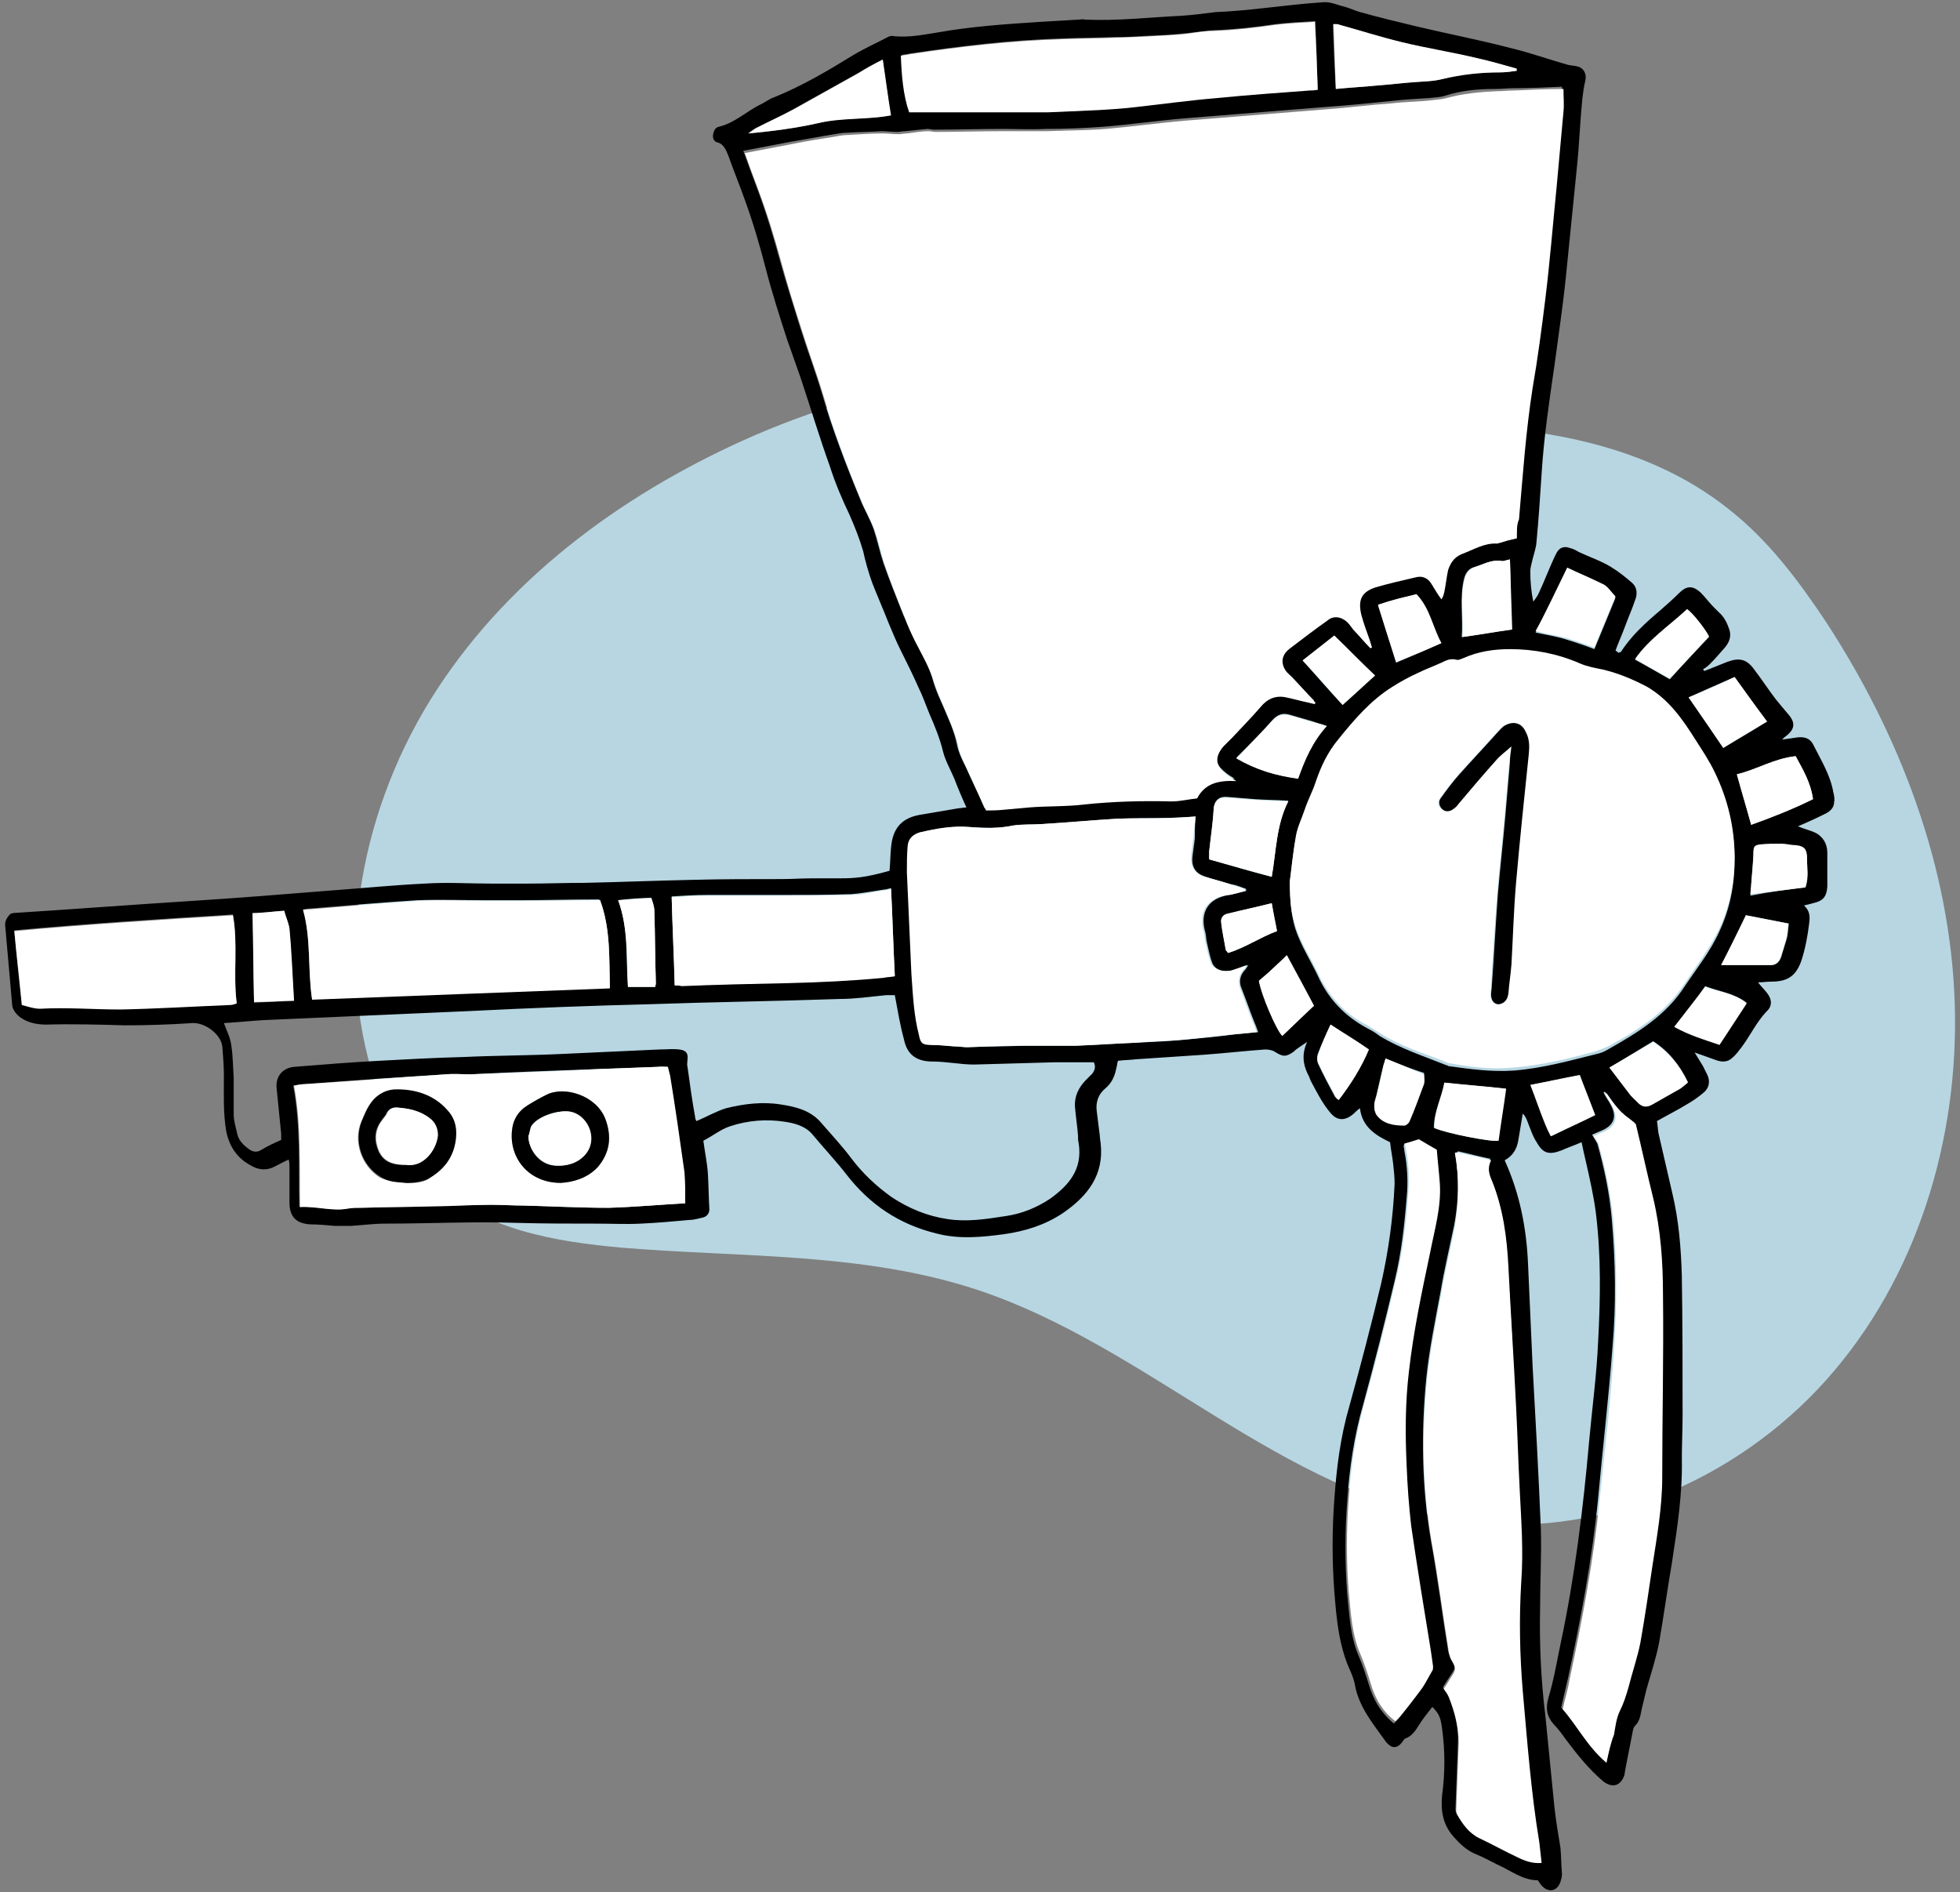 <?xml version="1.0" encoding="UTF-8"?>
<svg width="260px" height="251px" viewBox="0 0 260 251" version="1.1" xmlns="http://www.w3.org/2000/svg" xmlns:xlink="http://www.w3.org/1999/xlink">
    <rect x="0" y="0" width="260" height="251" fill="#808080" stroke="none"/>
    <!-- Generator: Sketch 46.2 (44496) - http://www.bohemiancoding.com/sketch -->
    <title>Bazar - Top Sellers</title>
    <desc>Created with Sketch.</desc>
    <defs></defs>
    <g id="Page-1" stroke="none" stroke-width="1" fill="none" fill-rule="evenodd">
        <g id="Bazar---Top-Sellers" fill-rule="nonzero">
            <path d="M129,50.5 C119.1,50.9 109.3,53.8 100.2,57.7 C83.4,65 68,76.1 58,91.4 C48,106.7 44.1,126.4 49.8,143.7 C51.4,148.6 53.9,153.3 57.6,156.9 C64.1,163.1 73.6,164.7 82.6,165.5 C98.4,166.8 114.6,166.1 129.7,171.1 C152.3,178.6 170.1,198.2 193.6,201.7 C211.5,204.4 230.1,196.6 242.2,183.1 C254.3,169.6 259.9,151.1 259.3,133 C258.7,114.9 252,97.4 242.1,82.3 C238.5,76.9 234.5,71.6 229.4,67.6 C217.7,58.2 201.7,56.1 186.7,56.4" id="Shape" fill="#B7D6E2"></path>
            <g id="Group">
                <path d="M118,115.5 C118.1,114.4 118.1,113.4 118.2,112.4 C118.4,110.2 119.3,108.6 121.9,108.1 C123.7,107.8 125.4,107.5 127.2,107.2 C127.5,107.2 127.8,107.1 128.2,107.1 C127.6,105.8 127.1,104.6 126.6,103.3 C126.1,102.1 125.4,100.9 125.1,99.7 C124.7,98 124,96.3 123.3,94.7 C122.8,93.5 122.4,92.3 121.8,91.1 C121.1,89.5 120.3,87.9 119.5,86.3 C118.9,85.1 118.4,83.9 117.9,82.7 C117.2,80.9 116.4,79.1 115.7,77.3 C115.2,75.9 114.8,74.5 114.5,73.1 C114,71.4 113.4,69.9 112.7,68.3 C111.7,66.2 110.8,64.1 110.1,61.9 C108.7,58 107.5,54 106.2,50.1 C105.6,48.4 105,46.7 104.4,45 C103.4,41.9 102.4,38.8 101.6,35.7 C100.8,32.6 99.9,29.5 98.8,26.5 C98.1,24.5 97.3,22.6 96.6,20.6 C96.3,19.9 96,19.1 95.2,18.9 C94.7,18.8 94.5,18.3 94.6,17.8 C94.7,17.3 94.9,16.9 95.4,16.8 C97.5,16.3 99.1,14.7 101,13.8 C101.6,13.5 102.1,13.1 102.7,12.9 C106.4,11.4 109.8,9.4 113.2,7.3 C114.7,6.4 116.3,5.7 117.8,4.9 C118,4.8 118.3,4.7 118.6,4.8 C120.6,5 122.5,4.6 124.4,4.3 C128.9,3.5 133.4,3.2 138,2.9 C139.7,2.8 141.4,2.7 143.1,2.6 C143.4,2.6 143.6,2.5 143.9,2.6 C148.2,2.8 152.4,2.3 156.6,2.1 C158.2,2 159.7,1.8 161.3,1.6 C161.3,1.6 161.4,1.6 161.4,1.6 C166.1,1.4 170.8,0.6 175.5,0.3 C176.5,0.2 177.5,0.7 178.4,0.9 C179.1,1.1 179.7,1.4 180.4,1.6 C182.9,2.3 185.4,2.9 187.9,3.5 C192.1,4.5 196.3,5.3 200.5,6.4 C203,7 205.5,7.9 208,8.6 C208.4,8.7 208.8,8.7 209.2,8.8 C210.1,9 210.5,9.8 210.3,10.7 C210.1,11.5 210,12.3 209.9,13.1 C209.6,16.1 209.5,19.1 209.2,22 C208.7,27 208.2,32 207.7,36.9 C207.3,40.8 206.7,44.7 206.2,48.5 C205.5,53.3 204.8,58 204.5,62.8 C204.3,65.9 204.1,69 203.8,72.1 C203.7,72.9 203.4,73.7 203.2,74.6 C203.1,75 203,75.4 203,75.8 C203,77.1 203.1,78.4 203.4,79.8 C203.7,79.4 204,79 204.2,78.5 C204.9,77 205.5,75.4 206.2,73.9 C206.3,73.7 206.4,73.5 206.5,73.3 C206.9,72.6 207.5,72.4 208.3,72.7 C208.7,72.8 209.1,73 209.4,73.2 C210.9,73.9 212.4,74.4 213.7,75.2 C214.7,75.8 215.7,76.6 216.6,77.4 C217.2,78 217.2,78.9 216.9,79.6 C216.5,80.8 216,81.9 215.6,83 C215.2,84.1 214.7,85.2 214.3,86.3 C214.5,86.4 214.6,86.5 214.7,86.6 C214.8,86.5 214.9,86.5 215,86.5 C216.4,84.3 218.3,82.6 220.3,80.9 C221.1,80.2 221.9,79.5 222.7,78.7 C223.7,77.7 224.5,77.6 225.6,78.6 C226.2,79.2 226.7,79.9 227.3,80.5 C227.5,80.7 227.8,81 228,81.2 C228.7,81.8 229.1,82.6 229.4,83.5 C229.7,84.4 229.4,85.2 228.8,85.9 C228.1,86.7 227.5,87.4 226.8,88.1 C226.5,88.4 226.2,88.6 225.9,88.8 C226,88.9 226,88.9 226.1,89 C227.1,88.6 228.1,88.2 229.1,87.8 C230.7,87.2 231.7,87.4 232.7,88.8 C233.7,90.1 234.6,91.5 235.6,92.8 C236.1,93.4 236.6,94 237.1,94.6 C238.3,95.9 238.1,96.8 236.7,97.8 C236.6,97.9 236.5,98 236.4,98.1 C237.1,98 237.8,97.9 238.5,97.8 C239.5,97.7 240.2,98 240.6,98.9 C241.6,100.9 242.8,102.8 243.2,105.1 C243.3,105.5 243.4,106 243.3,106.4 C243.3,107.1 242.8,107.6 242.2,107.9 C241,108.5 239.7,109.1 238.5,109.6 C239.2,109.9 240,110.1 240.7,110.4 C241.8,110.9 242.4,111.9 242.4,113.1 C242.4,114.6 242.4,116.1 242.4,117.6 C242.3,119 241.8,119.5 240.5,119.8 C240.1,119.9 239.8,120 239.3,120.1 C240.1,120.8 240.1,121.6 240,122.4 C239.8,124.1 239.5,125.7 239,127.3 C238.3,129.4 237.2,130.2 235,130.2 C234.4,130.2 233.8,130.3 233.2,130.3 C233.6,130.8 234,131.2 234.4,131.7 C235.1,132.6 235.1,133.5 234.3,134.2 C233,135.6 232.2,137.3 231.1,138.8 C230.7,139.3 230.3,139.9 229.8,140.3 C229.2,140.9 228.4,140.9 227.6,140.6 C226.8,140.3 225.9,140 224.8,139.6 C225.3,140.4 225.6,140.9 225.9,141.4 C226.1,141.8 226.3,142.2 226.5,142.6 C226.9,143.5 226.7,144.4 225.9,145 C225.3,145.5 224.6,146 223.9,146.4 C222.6,147.2 221.2,147.9 219.8,148.7 C219.9,149.2 219.9,149.7 220,150.3 C220.6,152.9 221.2,155.5 221.8,158.1 C222.7,161.8 223,165.6 223.1,169.3 C223.2,175.5 223.2,181.6 223.2,187.8 C223.2,189.7 223.1,191.6 223.1,193.5 C223.2,198.1 222.5,202.6 221.8,207.2 C221.2,210.7 220.7,214.3 220.1,217.8 C219.7,219.9 219,222 218.4,224.1 C218.2,224.9 218,225.8 217.8,226.6 C217.6,227.4 217.6,228.2 216.9,228.9 C216.6,229.2 216.6,229.7 216.5,230.1 C216.2,231.6 215.9,233.2 215.6,234.7 C215.6,234.9 215.5,235.1 215.5,235.4 C215,236.9 213.9,237.2 212.7,236.3 C210.8,234.7 209.2,232.7 207.7,230.7 C207.2,230 206.7,229.3 206.1,228.7 C205.2,227.7 205,226.6 205.4,225.2 C206.1,222.9 206.5,220.5 207,218.1 C208.9,209.2 210,200.2 210.8,191.2 C211.2,186.8 211.8,182.4 212,177.9 C212.3,172.2 212.4,166.6 211.7,160.9 C211.4,158.6 210.9,156.4 210.4,154.2 C210.2,153.3 210,152.5 209.8,151.5 C208.9,151.9 208,152.2 207.1,152.6 C205.5,153.2 204.7,153 203.9,151.6 C203.3,150.7 203,149.7 202.6,148.7 C202.5,148.4 202.3,148 202,147.7 C201.9,148.3 201.8,148.9 201.7,149.5 C201.6,150.1 201.5,150.7 201.4,151.3 C201.2,152.4 200.7,153.3 199.6,153.9 C201.6,158.3 202.5,162.9 202.7,167.7 C202.9,172.2 203.1,176.6 203.3,181.1 C203.7,188.3 204.1,195.5 204.4,202.8 C204.5,206.3 204.3,209.7 204.3,213.2 C204.2,218 204.4,222.8 205,227.6 C205.4,231.6 205.8,235.7 206.2,239.7 C206.4,241.5 206.7,243.3 207,245.1 C207.1,246.2 207.1,247.4 207.2,248.6 C207.2,248.9 207.1,249.3 207,249.6 C206.6,250.8 205.5,251.1 204.6,250.2 C204.4,250 204.2,249.7 204,249.4 C202,249.4 200.4,248.1 198.6,247.3 C197.6,246.8 196.7,246.3 195.7,245.9 C194.5,245.4 193.6,244.5 192.8,243.6 C191.4,242 191.1,240.2 191.3,238.1 C191.7,235.2 191.7,232.2 191.3,229.3 C191.1,227.8 190.9,227.3 190,226.4 C189.4,227.2 188.8,227.9 188.3,228.7 C187.8,229.5 187.3,230.3 186.4,230.6 C186.2,230.7 186.1,231 185.9,231.2 C185.3,231.9 184.7,231.9 184.1,231.3 C184,231.2 183.9,231.1 183.9,231.1 C182.2,228.7 180.2,226.4 179.7,223.3 C179.6,222.8 179.4,222.3 179.2,221.8 C177.6,218.4 177.3,214.8 177,211.1 C176.7,207 176.7,203 177,198.9 C177.3,194.7 177.8,190.6 179,186.5 C180.5,181.1 181.9,175.7 183.2,170.3 C184.2,165.9 184.8,161.5 185,157 C185,156.1 184.9,155.2 184.8,154.3 C184.7,153.4 184.5,152.5 184.4,151.5 C182.5,150.6 180.7,149.5 180.4,147 C180.1,147.2 179.9,147.4 179.8,147.5 C178.6,148.7 177.4,148.8 176.4,147.5 C175.4,146.3 174.7,144.9 174,143.6 C173.8,143.3 173.7,142.8 173.5,142.5 C172.8,141.1 172.7,139.7 173.4,138.2 C173.1,138.4 172.8,138.6 172.5,138.8 C172.2,139 171.9,139.2 171.6,139.5 C170.6,140.2 170.2,140.2 169.1,139.5 C168.8,139.3 168.3,139.2 167.8,139.2 C165.1,139.4 162.4,139.7 159.7,139.9 C156.7,140.1 153.7,140.3 150.7,140.5 C149.9,140.6 149.1,140.6 148.3,140.7 C148.2,141 148.2,141.3 148.1,141.6 C147.9,142.7 147.5,143.6 146.7,144.3 C145.7,145.1 145.3,146.2 145.5,147.5 C145.6,148.3 145.7,149.1 145.8,149.9 C145.9,150.5 145.9,151 146,151.6 C146.5,155.9 144.2,158.7 141,160.9 C138.6,162.5 136,163.3 133.2,163.7 C130.2,164.1 127.2,164.4 124.2,163.6 C119.3,162.4 115.4,159.8 112.3,155.8 C110.9,154 109.3,152.3 107.8,150.5 C106.9,149.4 105.5,149 104.2,148.8 C101.7,148.4 99.2,148.6 96.8,149.4 C95.6,149.8 94.5,150.7 93.3,151.3 C93.5,152.8 93.8,154.2 93.9,155.6 C94,157.2 94,158.8 94.1,160.4 C94.1,161 93.7,161.4 93.2,161.5 C92.7,161.6 92.1,161.8 91.6,161.8 C89.4,162 87.2,162.2 85,162.3 C83.1,162.4 81.1,162.3 79.2,162.3 C75.7,162.3 72.1,162.3 68.6,162.2 C62.8,162 56.9,162.3 51.1,162.3 C49.6,162.3 48.1,162.5 46.6,162.6 C45.9,162.6 45.1,162.6 44.4,162.6 C43.3,162.5 42.2,162.4 41.2,162.4 C39.3,162.3 38.4,161.4 38.4,159.5 C38.4,157.9 38.4,156.4 38.4,154.8 C38.4,154.5 38.4,154.2 38.3,153.8 C37.6,154.1 37.1,154.4 36.5,154.7 C35.4,155.3 34.3,155.2 33.3,154.6 C31.4,153.6 30.4,152 30,150 C29.6,147.6 29.7,145.2 29.7,142.7 C29.7,141.4 29.6,140.2 29.5,138.9 C29.4,137.3 27.3,135.6 25.5,135.7 C22.5,135.9 19.5,136 16.6,136 C13.1,135.9 9.6,135.8 6.1,135.9 C4.8,135.9 3.4,135.6 2.4,134.7 C1.9,134.2 1.6,133.7 1.6,133.1 C1.3,129.7 1,126.3 0.7,122.9 C0.6,122.2 0.9,121.7 1.4,121.2 C1.5,121.2 1.7,121.1 1.8,121.1 C9.7,120.6 17.5,120 25.4,119.5 C31.7,119.1 37.9,118.6 44.1,118.1 C48.2,117.8 52.2,117.4 56.3,117.2 C59.3,117 62.3,117.2 65.2,117.2 C66.8,117.2 68.3,117.2 69.9,117.2 C72.4,117.2 75,117.1 77.5,117.1 C82.3,117 87.1,116.8 91.9,116.7 C95.8,116.6 99.7,116.6 103.6,116.6 C105,116.6 106.4,116.5 107.8,116.5 C109,116.5 110.2,116.5 111.4,116.5 C113.4,116.5 114.8,116.4 118,115.5 Z M201.2,71.4 C201.2,70.5 201.2,69.6 201.3,68.6 C201.8,62.8 202.2,57 203.1,51.2 C203.7,47.3 204.3,43.3 204.8,39.3 C205.4,34.3 205.8,29.4 206.3,24.4 C206.6,21.1 207,17.8 207.2,14.5 C207.3,13.6 207.2,12.6 207.2,11.5 C205.1,11.6 203,11.7 200.8,11.7 C200,11.7 199.2,11.8 198.3,11.8 C196.1,11.8 193.8,12 191.7,12.7 C191.1,12.9 190.4,12.9 189.7,13 C188,13.1 186.2,13.2 184.5,13.4 C181.6,13.7 178.6,14 175.7,14.2 C169.5,14.7 163.3,15.2 157.1,15.7 C153.6,16 150.1,16.5 146.5,16.8 C143.9,17 141.3,17.1 138.7,17.1 C136.8,17.2 134.9,17.1 133,17.1 C130,17.1 127,17.2 123.9,17.2 C123.6,17.2 123.3,17.1 123,17.1 C122,17.2 121.1,17.3 120.1,17.4 C119.7,17.4 119.4,17.5 119,17.5 C118.3,17.5 117.6,17.4 116.9,17.4 C115.4,17.5 113.9,17.5 112.4,17.6 C111.8,17.6 111.3,17.7 110.7,17.8 C108.8,18.1 106.8,18.5 104.9,18.8 C102.8,19.2 100.8,19.6 98.6,20 C99.2,21.7 99.8,23.3 100.4,24.9 C101.6,28.1 102.6,31.4 103.5,34.7 C104.3,37.6 105.2,40.4 106.1,43.3 C107,46.2 108.1,49.1 109,52.1 C110.4,56.9 112.2,61.6 114.1,66.2 C114.6,67.5 115.4,68.8 115.9,70.2 C116.4,71.7 116.7,73.2 117.2,74.7 C118,77 118.9,79.2 119.8,81.5 C120.3,82.6 120.8,83.8 121.3,84.9 C122.2,86.7 123.3,88.4 123.8,90.4 C124.1,91.4 124.5,92.3 124.9,93.2 C125.7,95.1 126.6,96.9 127,99 C127.2,99.9 127.6,100.7 128,101.5 C128.8,103.3 129.7,105.1 130.6,107.2 C131.2,107.2 132.1,107.1 133,107.1 C134.1,107 135.2,106.8 136.3,106.8 C138.8,106.7 141.2,106.7 143.7,106.4 C147.5,106 151.4,105.9 155.2,106 C156.4,106 157.5,105.8 158.6,105.6 C159.7,103.5 161.6,103.2 163.8,103.3 C163.2,102.9 162.8,102.7 162.5,102.4 C161.1,101.3 160.9,100.1 162.1,98.7 C162.5,98.3 162.9,97.9 163.3,97.5 C164.6,96.2 165.8,94.9 167,93.5 C167.9,92.5 169,91.9 170.4,92.2 C171.4,92.4 172.4,92.7 173.4,92.9 C173.7,93 173.9,93 174.2,93.1 C174.2,93 174.3,93 174.3,92.9 C173.3,91.9 172.4,90.9 171.4,89.8 C171.1,89.5 170.8,89.3 170.5,88.9 C169.7,87.8 169.7,86.7 170.8,85.8 C172.4,84.5 174.1,83.2 175.9,82 C176.8,81.4 177.9,81.5 178.6,82.3 C178.9,82.6 179,82.9 179.3,83.2 C180.1,84.1 180.8,84.9 181.6,85.7 C181.7,85.7 181.8,85.6 181.8,85.6 C181.7,85.3 181.6,84.9 181.5,84.6 C181.1,83.5 180.7,82.4 180.4,81.3 C179.9,79.4 180.4,78.3 182.3,77.6 C184,77 185.7,76.7 187.5,76.3 C188.5,76.1 189.2,76.4 189.8,77.3 C190.2,77.9 190.6,78.6 191,79.2 C191.3,78.8 191.3,78.5 191.4,78.2 C191.6,77.2 191.7,76.3 191.9,75.3 C192.1,74.3 192.7,73.5 193.7,73.2 C195.2,72.6 196.7,71.7 198.4,71.8 C198.5,71.8 198.7,71.8 198.8,71.7 C199.6,71.8 200.3,71.6 201.2,71.4 Z M171.1,116.9 C171.1,119.6 171.3,121.3 171.8,123.1 C172.5,125.3 173.8,127.3 174.8,129.4 C176.2,132.5 178.4,134.8 181.4,136.4 C182,136.7 182.5,137 183,137.4 C185.8,139.1 188.9,140.1 191.9,141.3 C192,141.3 192,141.3 192.1,141.4 C195,141.8 197.8,142.2 200.8,142 C204.6,141.7 208.2,140.7 211.8,139.8 C212.3,139.7 212.8,139.5 213.3,139.2 C217.2,137 221,134.7 223.5,130.8 C225.1,128.4 226.9,126.2 228.1,123.5 C229.5,120.5 230.1,117.3 230.1,114.1 C230.1,110.2 229.2,106.4 227.5,102.9 C226.8,101.4 225.8,99.9 224.9,98.5 C223.2,95.8 221.4,93.2 218.5,91.5 C216.6,90.4 214.7,89.7 212.6,89.2 C211.6,88.9 210.5,88.8 209.6,88.4 C206.6,87.1 203.5,86.5 200.3,86.5 C198.2,86.5 196.1,86.8 194.1,87.7 C193.8,87.8 193.5,87.9 193.2,87.9 C192.4,87.7 191.8,88 191.2,88.3 C190.1,88.8 189.1,89.2 188,89.7 C186.9,90.3 185.7,90.8 184.7,91.5 C181.8,93.3 179.6,95.9 177.5,98.5 C176.1,100.2 175.2,102.1 174.5,104.2 C174.1,105.4 173.5,106.5 173.1,107.7 C172.7,108.9 172.1,110.1 171.9,111.3 C171.5,113.1 171.3,115.4 171.1,116.9 Z M118.7,132 C118.3,132 117.9,132 117.5,132 C115.5,132.2 113.4,132.5 111.4,132.5 C103,132.8 94.6,132.9 86.1,133.2 C78.2,133.4 70.3,133.7 62.4,134.1 C53.3,134.5 44.2,134.9 35.1,135.3 C33.3,135.4 31.5,135.6 29.7,135.7 C30.1,136.8 30.6,137.7 30.7,138.8 C30.9,140.1 30.9,141.5 31,142.9 C31,144.5 31,146.2 31,147.8 C31,148.7 31.3,149.6 31.5,150.5 C31.7,151.3 32.3,151.9 33,152.4 C33.5,152.8 34.1,152.9 34.7,152.5 C35.5,152 36.4,151.6 37.3,151.2 C37.3,150.9 37.3,150.7 37.3,150.4 C37.1,148.4 36.9,146.4 36.7,144.4 C36.5,142.8 37.5,141.6 39.1,141.5 C42.8,141.2 46.5,140.9 50.3,140.7 C54,140.5 57.7,140.3 61.5,140.2 C65.8,140 70.1,140 74.4,139.8 C78.8,139.6 83.1,139.4 87.5,139.2 C88.4,139.2 89.2,139.1 90.1,139.2 C91,139.3 91.3,139.7 91.2,140.5 C91.2,140.8 91.1,141.2 91.2,141.5 C91.5,143.7 91.8,145.9 92.2,148.1 C92.2,148.3 92.3,148.6 92.4,148.7 C93.8,148.1 95,147.4 96.3,147 C98.7,146.4 101.2,146.1 103.6,146.5 C105.6,146.8 107.6,147.3 109,149 C110.3,150.5 111.7,152 112.9,153.6 C114.4,155.6 116.2,157.3 118.3,158.8 C120.6,160.3 123,161.3 125.7,161.7 C128.3,162.1 130.8,161.7 133.4,161.3 C135.5,161 137.5,160.2 139.3,159 C141.8,157.2 143.6,155.1 143.1,151.7 C143,151.3 143,151 143,150.6 C142.9,149.3 142.7,148.1 142.6,146.8 C142.5,145.4 143.1,144.2 144.1,143.2 C144.4,142.9 144.6,142.7 144.9,142.4 C145.2,142 145.4,141.5 145.1,140.9 C143.4,140.9 141.6,140.9 139.9,140.9 C136.3,141 132.7,141.1 129.2,141.2 C128.3,141.2 127.4,141.1 126.5,141 C125.6,140.9 124.6,140.8 123.7,140.8 C121.6,140.8 120.3,139.9 119.9,137.8 C119.4,136 119.1,134.1 118.7,132 Z M158.6,108.3 C157.3,108.4 156.2,108.4 155,108.5 C152.7,108.5 150.5,108.5 148.2,108.6 C144.9,108.8 141.7,109.1 138.4,109.3 C137.1,109.4 135.8,109.3 134.5,109.5 C132.6,109.9 130.7,109.8 128.8,109.7 C126.5,109.5 124.4,109.9 122.2,110.4 C121.2,110.6 120.7,111.2 120.6,112.2 C120.5,113.3 120.4,114.5 120.5,115.7 C120.7,120.2 120.9,124.7 121.1,129.2 C121.2,131.9 121.4,134.6 122.1,137.3 C122.4,138.4 122.6,138.5 123.7,138.6 C124.8,138.6 125.9,138.8 127,138.8 C127.5,138.8 128,138.9 128.4,138.9 C130.9,138.8 133.5,138.8 136,138.7 C137.9,138.7 139.9,138.7 141.8,138.7 C142.2,138.7 142.5,138.7 142.9,138.7 C145.6,138.6 148.3,138.4 150.9,138.3 C153,138.2 155.1,138.1 157.2,137.9 C159.4,137.7 161.6,137.5 163.8,137.2 C164.8,137.1 165.8,137 166.9,136.9 C166.7,136.4 166.6,136 166.4,135.6 C165.8,134.1 165.3,132.6 164.7,131.1 C164.3,130.2 164.5,129.3 165.2,128.6 C165.3,128.5 165.4,128.3 165.6,128 C164.8,128.3 164.2,128.5 163.6,128.7 C162.4,129 161.2,128.7 160.8,127.7 C160.5,126.9 160.3,125.9 160.1,125 C160,124.6 160,124.1 159.9,123.7 C159.1,121 160.3,119.1 163.1,118.7 C163.1,118.7 163.2,118.7 163.2,118.7 C163.9,118.5 164.6,118.3 165.3,118.2 C165.3,118.1 165.3,118 165.3,117.9 C164.7,117.7 164.1,117.4 163.4,117.3 C162.3,117 161.1,116.7 160,116.3 C158.6,115.9 158,115 158.2,113.5 C158.3,112.7 158.4,111.9 158.5,111.2 C158.5,110.3 158.5,109.3 158.6,108.3 Z M193,152.9 C193.6,156.2 193.5,159.3 192.9,162.5 C192.3,165.4 191.6,168.3 191.1,171.3 C190.4,175.1 189.6,178.9 189.2,182.8 C188.5,190 188.6,197.2 189.8,204.3 C190.7,209.2 191.3,214.1 192.1,219 C192.2,219.4 192.3,219.8 192.5,220.1 C193.1,221 193.1,221.2 192.5,222.1 C192.1,222.7 191.7,223.3 191.4,223.8 C191.7,224.2 192,224.5 192.1,224.9 C192.9,226.9 193.5,228.9 193.4,231.1 C193.3,233.8 193.2,236.5 193.1,239.1 C193.1,239.6 193,240.2 193.2,240.5 C194,241.7 194.7,243 196.1,243.6 C197.8,244.4 199.4,245.3 201.1,246.1 C202.1,246.6 203.1,247.1 204.4,246.9 C204.3,246 204.2,245.1 204.1,244.2 C203,237.5 202.5,230.8 201.9,224.1 C201.5,219.3 201.4,214.4 201.7,209.6 C201.9,205.6 201.7,201.5 201.5,197.5 C201.3,193.7 201.2,189.9 201,186.1 C200.7,180 200.4,174 200,167.9 C199.8,164 199.3,160.1 197.8,156.4 C197.4,155.6 197.3,154.7 197.7,153.7 C196.2,153.4 194.8,153 193.4,152.7 C193.4,152.8 193.2,152.9 193,152.9 Z M90.9,159.6 C90.8,158.1 90.9,156.8 90.7,155.5 C90.1,151.2 89.4,146.9 88.8,142.7 C88.7,142.3 88.6,141.9 88.5,141.5 C88.1,141.5 87.7,141.4 87.4,141.5 C84.7,141.6 82,141.7 79.3,141.8 C73.6,142 68,142.2 62.3,142.5 C61.2,142.5 60.1,142.4 59.1,142.5 C52.8,142.9 46.6,143.3 40.3,143.8 C39.9,143.8 39.4,143.9 38.9,144 C39.9,149.4 39.6,154.7 39.7,160.1 C41.9,159.9 44,160.7 46.1,160.3 C46.7,160.2 47.3,160.2 47.9,160.2 C51.1,160.1 54.3,160.1 57.5,160 C60,159.9 62.6,159.8 65.1,159.8 C66.5,159.8 68,159.9 69.4,159.9 C73.2,160 76.9,160.2 80.7,160.2 C84.1,160.1 87.4,159.8 90.9,159.6 Z M213.1,233.8 C213.4,232.4 213.6,231.1 213.9,229.9 C214.1,228.8 214.2,227.6 214.7,226.7 C215.2,225.7 215.5,224.7 215.8,223.7 C216.4,221.7 217,219.7 217.4,217.7 C218,214.3 218.5,210.9 219,207.5 C219.6,203.6 220.3,199.8 220.3,195.8 C220.3,187.7 220.5,179.6 220.4,171.5 C220.4,167.2 220.1,162.9 219.1,158.7 C218.3,155.4 217.6,152.2 216.8,148.9 C216.3,148.5 215.8,148.2 215.3,147.7 C214.8,147.3 214.4,146.8 214,146.3 C213.6,145.8 213.3,145.3 212.9,144.8 C212.8,144.8 212.8,144.9 212.7,144.9 C213,145.5 213.4,146 213.7,146.6 C214.5,148.1 214.1,149.2 212.6,149.9 C212.1,150.1 211.7,150.3 211.2,150.5 C211.4,150.9 211.7,151.3 211.9,151.7 C212.8,154.9 213.5,158.2 213.8,161.6 C214.3,167.3 214.4,173 213.9,178.7 C213.4,185.4 212.6,192.1 212,198.7 C211.2,206.8 209.7,214.7 208,222.6 C207.7,223.9 207.4,225.1 207.1,226.5 C209.3,228.9 210.6,231.7 213.1,233.8 Z M174.8,11.9 C174.7,8.8 174.6,5.9 174.5,2.8 C172.6,2.9 170.9,3 169.2,3.2 C166.5,3.6 163.8,3.9 161.1,4 C159.5,4.1 157.9,4.4 156.3,4.5 C154.6,4.7 152.8,4.7 151.1,4.8 C150.1,4.9 149.2,4.9 148.2,4.9 C145.8,5 143.4,5 140.9,5.1 C134.1,5.3 127.4,6.1 120.7,7.1 C120.3,7.2 120,7.2 119.6,7.3 C119.7,9.9 119.9,12.5 120.7,14.8 C123.4,14.8 125.9,14.8 128.4,14.8 C132,14.8 135.6,14.8 139.1,14.8 C141.4,14.8 143.6,14.7 145.9,14.5 C147.5,14.4 149.2,14.3 150.8,14.1 C154.4,13.7 158,13.2 161.6,12.9 C165.7,12.5 169.8,12.3 173.9,11.9 C174.1,12 174.3,11.9 174.8,11.9 Z M79.6,119.4 C79.4,119.4 79.3,119.3 79.1,119.3 C75.6,119.3 72.2,119.4 68.7,119.4 C67.3,119.4 65.9,119.4 64.5,119.4 C61.5,119.4 58.5,119.3 55.4,119.4 C50.7,119.7 46,120.1 41.2,120.5 C40.9,120.5 40.6,120.6 40.2,120.6 C41.3,124.5 40.8,128.6 41.4,132.5 C54.6,132 67.7,131.5 80.9,131 C80.8,127.1 81,123.1 79.6,119.4 Z M186.3,151.7 C186.3,151.8 186.2,151.9 186.2,152 C186.2,152.2 186.3,152.4 186.3,152.7 C186.7,154.7 186.8,156.8 186.6,158.8 C186.3,162.5 185.9,166.2 185,169.9 C183.7,175.4 182.3,180.9 180.8,186.4 C179.6,190.6 179,194.8 178.7,199.2 C178.4,203.2 178.4,207.2 178.7,211.3 C179,214.2 179.1,217.1 180.3,219.8 C180.8,221 181.2,222.2 181.6,223.5 C182.2,225.5 183.2,227.2 184.9,228.6 C185.1,228.4 185.3,228.2 185.5,228 C186.4,226.8 187.4,225.6 188.3,224.4 C188.9,223.6 189.3,222.8 189.8,221.9 C189.9,221.7 189.9,221.5 189.9,221.3 C189.8,220.6 189.8,219.9 189.6,219.2 C188.7,213.7 187.8,208.2 187,202.7 C186.6,200.1 186.5,197.4 186.4,194.8 C186.2,190.6 186.2,186.4 186.7,182.2 C187.4,176.9 188.4,171.7 189.5,166.5 C190.1,163.5 191,160.5 190.8,157.3 C190.7,155.7 190.6,154.2 190.4,152.8 C189.5,152.3 188.8,151.9 188,151.4 C187.7,151.3 187,151.5 186.3,151.7 Z M89.5,130.7 C89.8,130.7 90.1,130.7 90.4,130.7 C95.1,130.6 99.9,130.4 104.6,130.3 C108.8,130.2 113,130 117.2,129.6 C117.7,129.6 118.1,129.5 118.7,129.4 C118.5,125.5 118.4,121.7 118.2,117.8 C117.7,117.9 117.5,118 117.2,118 C115.8,118.2 114.3,118.5 112.9,118.6 C109.6,118.7 106.3,118.7 103.1,118.7 C100,118.7 96.9,118.7 93.8,118.7 C92.2,118.7 90.6,118.8 89.1,118.9 C89.2,123 89.4,126.8 89.5,130.7 Z M2.9,133.3 C3.8,133.5 4.5,133.8 5.3,133.7 C8.9,133.5 12.5,133.8 16,133.8 C20.9,133.7 25.8,133.4 30.6,133.2 C30.8,133.2 31.1,133.1 31.4,133 C30.9,129.1 31.6,125.2 30.9,121.3 C21.2,121.9 11.6,122.5 1.9,123.4 C2.2,126.8 2.5,129.9 2.9,133.3 Z M177.2,11.8 C179.3,11.6 181.2,11.5 183.1,11.3 C184.6,11.2 186.1,11 187.5,10.9 C188.7,10.8 190,10.8 191.2,10.5 C193.8,9.8 196.3,9.6 198.9,9.6 C199.6,9.6 200.4,9.5 201.1,9.4 C201.1,9.3 201.1,9.2 201.1,9.1 C199.3,8.6 197.6,8.1 195.8,7.7 C192.5,7 189.1,6.4 185.9,5.6 C183,4.9 180.2,4 177.3,3.2 C177.2,3.2 177,3.2 176.8,3.2 C176.9,6 177,8.7 177.2,11.8 Z M168.7,116.3 C169.3,112.8 169.3,109.4 170.9,106.2 C169.3,106.1 167.9,106.1 166.5,106 C165.3,105.9 164,105.8 162.8,105.7 C161.8,105.6 161.1,106.1 161,107.2 C160.9,109.1 160.6,111 160.4,112.9 C160.4,113.2 160.4,113.6 160.4,113.9 C163.2,114.8 165.9,115.6 168.7,116.3 Z M117.1,7.9 C115.9,8.5 114.9,9.1 113.8,9.7 C110.9,11.3 108.1,12.9 105.2,14.5 C103.6,15.4 101.9,16.2 100.2,17 C99.8,17.2 99.5,17.5 99.2,17.7 C102.4,17.4 105.6,17 108.6,16.3 C111.7,15.5 115,15.9 118.1,15.3 C117.8,12.9 117.4,10.5 117.1,7.9 Z M207.9,75.3 C206.5,78.2 205.1,81 203.7,83.9 C205.1,84.2 206.4,84.4 207.7,84.8 C209,85.2 210.2,85.6 211.5,86.1 C212.5,83.7 213.4,81.5 214.3,79.3 C213.7,78.7 213.3,78 212.7,77.7 C211.2,76.7 209.6,76.1 207.9,75.3 Z M37.7,120.8 C36.2,120.9 34.8,121.1 33.5,121.2 C33.6,125.2 33.6,129 33.7,133 C35.6,132.9 37.2,132.8 39,132.8 C38.8,129.5 38.6,126.4 38.4,123.3 C38.3,122.4 37.9,121.7 37.7,120.8 Z M200.3,74.2 C199.8,74.3 199.4,74.5 199.1,74.4 C197.8,74.2 196.7,74.9 195.6,75.2 C194.8,75.4 194.4,76 194.2,76.8 C193.6,79.3 194.1,81.9 193.9,84.5 C196.1,84.2 198.3,83.8 200.5,83.5 C200.4,80.4 200.4,77.4 200.3,74.2 Z M176,96.3 C175.3,96.1 174.7,95.9 174.2,95.7 C173.2,95.4 172.1,95.1 171.1,94.8 C170.1,94.5 169.4,94.8 168.7,95.6 C167.4,97.1 166.1,98.4 164.7,99.8 C164.5,100 164.3,100.2 164,100.5 C166.6,102.1 169.2,102.9 172.2,103.2 C173,100.8 174.1,98.4 176,96.3 Z M238.2,100.3 C235.4,100.6 233,102.1 230.4,102.7 C231.1,105 231.7,107.2 232.3,109.4 C235.1,108.4 237.8,107.3 240.5,106 C240.2,103.8 239.1,102.1 238.2,100.3 Z M191.6,143.6 C191.2,145.6 190.2,147.5 190.2,149.6 C191.7,150.3 197.8,151.5 198.7,151.3 C199,149 199.4,146.7 199.7,144.4 C197.1,144.1 194.4,143.9 191.6,143.6 Z M230.1,89.8 C228,90.7 226,91.6 224,92.5 C225.6,94.8 227.1,97 228.6,99.2 C230.6,98 232.5,96.9 234.4,95.7 C233,93.9 231.6,91.9 230.1,89.8 Z M213.5,141.6 C214.4,142.8 215.4,144 216.3,145.2 C216.6,145.6 217,145.9 217.3,146.2 C217.9,146.8 218.5,146.8 219.2,146.4 C220.4,145.7 221.7,145 222.9,144.3 C223.3,144.1 223.6,143.8 223.9,143.5 C222.8,141.2 221.3,139.4 219.3,138.1 C217.3,139.3 215.4,140.5 213.5,141.6 Z M82,119.4 C83.4,123.2 83,127.1 83.3,130.9 C84.6,130.9 85.7,130.9 86.9,130.9 C87,130.6 87,130.5 87,130.4 C86.9,127.2 86.9,124 86.8,120.8 C86.8,120.3 86.5,119.7 86.4,119.1 C84.9,119.1 83.6,119.2 82,119.4 Z M191.2,85.3 C190,83.1 189.7,80.7 187.9,78.9 C186.2,79.2 184.5,79.6 182.8,80.3 C183.6,82.9 184.4,85.3 185.2,87.9 C187.3,87 189.2,86.2 191.2,85.3 Z M223.8,80.8 C221.5,83 218.8,84.8 216.9,87.5 C218.4,88.3 219.9,89.2 221.5,90.1 C223.2,88.2 225,86.3 226.7,84.5 C226.4,83.7 224.5,81.4 223.8,80.8 Z M239.5,117.7 C240,116.3 239.7,115.1 239.7,113.9 C239.7,112.8 239.3,112.4 238.2,112.3 C237.6,112.2 237,112.1 236.3,112.1 C235.4,112.1 234.4,112.1 233.5,112.2 C232.7,112.3 232.6,112.5 232.6,113.3 C232.5,114.7 232.4,116.1 232.3,117.5 C232.3,117.9 232.2,118.3 232.2,118.8 C234.7,118.3 237.1,118 239.5,117.7 Z M182.4,89.6 C180.6,87.9 178.9,86.1 177,84.3 C175.6,85.4 174.2,86.5 172.8,87.6 C174.6,89.6 176.3,91.6 178.1,93.5 C179.6,92.2 181,90.9 182.4,89.6 Z M211.6,147.9 C210.9,146.1 210.2,144.4 209.6,142.6 C207.3,143.1 205.1,143.5 203.1,143.9 C203.8,145.7 204.4,147.4 205.1,149.2 C205.3,149.7 205.5,150.1 205.8,150.7 C207.8,149.7 209.8,148.8 211.6,147.9 Z M174.3,133.4 C173.1,131.1 171.9,129 170.7,126.7 C170,127.4 169.4,127.9 168.8,128.5 C168.2,129.1 167.5,129.6 167,130.1 C167.4,132 169.3,136.6 170.1,137.4 C171.5,136 172.9,134.7 174.3,133.4 Z M222.1,136.2 C224,137.3 226,137.9 228.1,138.5 C229.3,136.7 230.5,134.9 231.7,133 C230,131.7 228,131.5 226.2,130.8 C224.9,132.7 223.6,134.3 222.1,136.2 Z M231.6,121.4 C230.5,123.7 229.4,125.9 228.4,128 C230.6,128 232.8,128 235,128 C235.7,128 236.1,127.5 236.3,126.9 C236.5,126.1 236.8,125.3 237,124.6 C237.2,123.9 237.2,123.2 237.3,122.5 C235.2,122.1 233.4,121.7 231.6,121.4 Z M183.8,140.4 C183.7,140.7 183.6,141 183.5,141.3 C183.2,142.6 182.9,143.9 182.6,145.2 C182.5,145.6 182.3,146.1 182.3,146.5 C182.3,146.9 182.3,147.4 182.6,147.7 C183.5,148.9 184.9,149.1 186.3,149.1 C186.6,149.1 186.9,148.8 187,148.5 C187.7,146.9 188.3,145.3 188.9,143.6 C189,143.2 188.9,142.8 188.9,142.3 C187.2,141.8 185.6,141.1 183.8,140.4 Z M176.5,135.9 C175.9,137.2 175.3,138.5 174.8,139.8 C174.7,140.1 174.7,140.6 174.8,141 C175.5,142.5 176.3,144 177.1,145.5 C177.2,145.6 177.4,145.7 177.5,145.9 C179.2,143.8 180.5,141.6 181.5,139.2 C179.8,138.1 178.2,137 176.5,135.9 Z M162.9,126.4 C165.2,125.7 167.2,124.3 169.4,123.5 C169.2,122.2 168.9,121 168.7,119.8 C166.7,120.3 164.8,120.8 162.8,121.2 C162.2,121.3 161.9,121.8 162,122.4 C162.2,123.6 162.4,124.8 162.6,126 C162.6,126 162.8,126.2 162.9,126.4 Z" id="Shape" fill="#000000"></path>
                <path d="M201.2,71.4 C200.3,71.6 199.6,71.8 199,72 C198.9,72 198.7,72.1 198.6,72.1 C196.9,72 195.5,72.9 193.9,73.5 C192.9,73.9 192.4,74.7 192.1,75.6 C191.9,76.5 191.8,77.5 191.6,78.5 C191.5,78.8 191.5,79.1 191.2,79.5 C190.8,78.9 190.4,78.3 190,77.6 C189.5,76.7 188.7,76.3 187.7,76.6 C186,77 184.2,77.4 182.5,77.9 C180.6,78.5 180.1,79.6 180.6,81.6 C180.9,82.7 181.3,83.8 181.7,84.9 C181.8,85.2 181.9,85.6 182,85.9 C181.9,85.9 181.8,86 181.8,86 C181,85.2 180.3,84.3 179.5,83.5 C179.3,83.2 179.1,82.9 178.8,82.6 C178,81.8 176.9,81.6 176.1,82.3 C174.4,83.5 172.7,84.8 171,86.1 C169.9,87 169.9,88.1 170.7,89.2 C171,89.5 171.3,89.8 171.6,90.1 C172.6,91.1 173.5,92.1 174.5,93.2 C174.5,93.3 174.4,93.3 174.4,93.4 C174.1,93.3 173.9,93.3 173.6,93.2 C172.6,93 171.6,92.7 170.6,92.5 C169.2,92.2 168.1,92.7 167.2,93.8 C166,95.2 164.7,96.5 163.5,97.8 C163.1,98.2 162.7,98.6 162.3,99 C161.1,100.4 161.2,101.6 162.7,102.7 C163,103 163.4,103.2 164,103.6 C161.8,103.5 159.9,103.8 158.8,105.9 C157.7,106 156.6,106.3 155.4,106.3 C151.6,106.2 147.7,106.3 143.9,106.7 C141.5,107 139,106.9 136.5,107.1 C135.4,107.2 134.3,107.3 133.2,107.4 C132.3,107.5 131.4,107.5 130.8,107.5 C129.9,105.5 129,103.6 128.2,101.8 C127.8,101 127.4,100.2 127.2,99.3 C126.8,97.3 125.9,95.4 125.1,93.5 C124.7,92.6 124.3,91.7 124,90.7 C123.4,88.7 122.4,87 121.5,85.2 C120.9,84.1 120.4,83 120,81.8 C119.1,79.6 118.2,77.3 117.4,75 C116.9,73.5 116.6,72 116.1,70.5 C115.6,69.1 114.9,67.9 114.3,66.5 C112.4,61.9 110.6,57.2 109.2,52.4 C108.3,49.4 107.2,46.5 106.3,43.6 C105.4,40.8 104.5,37.9 103.7,35 C102.8,31.7 101.8,28.4 100.6,25.2 C100,23.6 99.4,22 98.8,20.3 C100.9,19.9 103,19.5 105.1,19.1 C107,18.7 109,18.4 110.9,18.1 C111.4,18 112,17.9 112.6,17.9 C114.1,17.8 115.6,17.7 117.1,17.7 C117.8,17.7 118.5,17.8 119.2,17.8 C119.6,17.8 119.9,17.7 120.3,17.7 C121.2,17.6 122.2,17.4 123.2,17.4 C123.5,17.4 123.8,17.5 124.1,17.5 C127.1,17.5 130.1,17.4 133.2,17.4 C135.1,17.4 137,17.4 138.9,17.4 C141.5,17.3 144.1,17.3 146.7,17.1 C150.2,16.8 153.7,16.3 157.3,16 C163.5,15.5 169.7,15 175.9,14.5 C178.8,14.3 181.8,13.9 184.7,13.7 C186.4,13.5 188.2,13.5 189.9,13.3 C190.6,13.2 191.2,13.2 191.9,13 C194.1,12.4 196.3,12.2 198.5,12.1 C199.3,12.1 200.1,12 201,12 C203.1,11.9 205.2,11.8 207.4,11.8 C207.4,12.9 207.5,13.9 207.4,14.8 C207.1,18.1 206.8,21.4 206.5,24.7 C206,29.7 205.6,34.7 205,39.6 C204.5,43.6 204,47.5 203.3,51.5 C202.4,57.3 202,63.1 201.5,68.9 C201.2,69.5 201.2,70.5 201.2,71.4 Z" id="Shape" fill="#FFFFFF"></path>
                <path d="M171.1,116.9 C171.3,115.5 171.5,113.2 171.9,110.9 C172.1,109.7 172.7,108.5 173.1,107.3 C173.5,106.1 174.1,105 174.5,103.8 C175.2,101.7 176.1,99.8 177.5,98.1 C179.6,95.5 181.8,92.9 184.7,91.1 C185.8,90.4 186.9,89.8 188,89.3 C189,88.8 190.1,88.4 191.2,87.9 C191.8,87.6 192.4,87.3 193.2,87.5 C193.5,87.6 193.8,87.4 194.1,87.3 C196.1,86.4 198.2,86.1 200.3,86.1 C203.5,86.1 206.6,86.7 209.6,88 C210.5,88.4 211.6,88.6 212.6,88.8 C214.7,89.3 216.6,90.1 218.5,91.1 C221.4,92.8 223.2,95.4 224.9,98.1 C225.8,99.5 226.8,101 227.5,102.5 C229.2,106 230.1,109.8 230.1,113.7 C230.1,116.9 229.5,120.1 228.1,123.1 C226.9,125.7 225.1,128 223.5,130.4 C221,134.3 217.2,136.7 213.3,138.8 C212.8,139 212.3,139.2 211.8,139.4 C208.2,140.4 204.5,141.3 200.8,141.6 C197.8,141.9 195,141.5 192.1,141 C192,141 192,141 191.9,140.9 C188.9,139.7 185.8,138.8 183,137 C182.5,136.7 181.9,136.3 181.4,136 C178.4,134.5 176.2,132.1 174.8,129 C173.8,126.9 172.5,125 171.8,122.7 C171.3,121.3 171.1,119.5 171.1,116.9 Z M200.5,99 C200.4,99.8 200.3,100.5 200.2,101.1 C200,103.4 199.8,105.8 199.6,108.1 C199.3,111.6 198.9,115.1 198.6,118.6 C198.3,122.6 198,126.7 197.8,130.7 C197.8,131.1 197.7,131.5 197.7,131.9 C197.7,132.6 198,133.1 198.6,133.2 C199.2,133.3 199.7,132.9 199.9,132.2 C200,132 200,131.8 200,131.7 C200.1,130.4 200.3,129.2 200.4,127.9 C200.6,124.3 200.7,120.8 201,117.2 C201.5,111.4 202.1,105.7 202.7,100 C202.8,99 202.8,98 202.3,97.1 C201.7,96 200.7,95.6 199.6,96.2 C199.2,96.4 198.9,96.8 198.6,97.1 C196.9,99 195.2,100.8 193.5,102.7 C192.6,103.7 191.8,104.8 191,105.9 C190.7,106.4 190.7,106.9 191.2,107.3 C191.6,107.7 192.2,107.7 192.7,107.3 C193,107.1 193.2,106.8 193.4,106.6 C195.1,104.7 196.7,102.7 198.4,100.8 C199.1,100.2 199.8,99.7 200.5,99 Z" id="Shape" fill="#FFFFFF"></path>
                <path d="M158.6,108.3 C158.5,109.3 158.4,110.2 158.3,111.2 C158.2,112 158.1,112.8 158,113.5 C157.9,115 158.5,115.9 159.8,116.3 C160.9,116.6 162.1,116.9 163.2,117.3 C163.8,117.5 164.5,117.7 165.1,117.9 C165.1,118 165.1,118.1 165.1,118.2 C164.4,118.4 163.7,118.6 163,118.7 C163,118.7 162.9,118.7 162.9,118.7 C160.1,119.1 158.9,121 159.7,123.7 C159.8,124.1 159.8,124.6 159.9,125 C160.1,125.9 160.3,126.8 160.6,127.7 C161,128.6 162.2,129 163.4,128.7 C164,128.5 164.6,128.3 165.4,128 C165.2,128.3 165.1,128.5 165,128.6 C164.3,129.3 164.2,130.2 164.5,131.1 C165.1,132.6 165.6,134.1 166.2,135.6 C166.4,136 166.5,136.4 166.7,136.9 C165.6,137 164.6,137.1 163.6,137.2 C161.4,137.4 159.2,137.7 157,137.9 C154.9,138.1 152.8,138.1 150.7,138.3 C148,138.4 145.3,138.6 142.7,138.7 C142.3,138.7 142,138.7 141.6,138.7 C139.7,138.7 137.7,138.7 135.8,138.7 C133.3,138.7 130.7,138.8 128.2,138.9 C127.7,138.9 127.2,138.8 126.8,138.8 C125.7,138.7 124.6,138.6 123.5,138.6 C122.4,138.6 122.1,138.4 121.9,137.3 C121.2,134.6 121.1,131.9 120.9,129.2 C120.7,124.7 120.5,120.2 120.3,115.7 C120.3,114.6 120.3,113.4 120.4,112.2 C120.5,111.2 121.1,110.7 122,110.4 C124.2,109.9 126.3,109.5 128.6,109.7 C130.5,109.9 132.4,109.9 134.3,109.5 C135.6,109.3 136.9,109.4 138.2,109.3 C141.5,109.1 144.7,108.8 148,108.6 C150.3,108.5 152.5,108.6 154.8,108.5 C156.2,108.5 157.3,108.4 158.6,108.3 Z" id="Shape" fill="#FFFFFF"></path>
                <path d="M193,152.9 C193.3,152.9 193.4,152.8 193.5,152.9 C194.9,153.2 196.3,153.5 197.8,153.9 C197.3,154.9 197.5,155.7 197.9,156.6 C199.4,160.3 199.9,164.1 200.1,168.1 C200.4,174.2 200.8,180.2 201.1,186.3 C201.3,190.1 201.4,193.9 201.6,197.7 C201.8,201.7 202.1,205.7 201.8,209.8 C201.5,214.7 201.6,219.5 202,224.3 C202.6,231 203.1,237.8 204.2,244.4 C204.3,245.3 204.4,246.2 204.5,247.1 C203.2,247.2 202.2,246.8 201.2,246.3 C199.5,245.5 197.9,244.6 196.2,243.8 C194.8,243.1 194,241.9 193.3,240.7 C193.1,240.3 193.2,239.8 193.2,239.3 C193.3,236.6 193.4,233.9 193.5,231.3 C193.5,229.1 193,227.1 192.2,225.1 C192,224.7 191.8,224.4 191.5,224 C191.9,223.5 192.2,222.9 192.6,222.3 C193.2,221.4 193.1,221.2 192.6,220.3 C192.4,220 192.3,219.6 192.2,219.2 C191.4,214.3 190.8,209.4 189.9,204.5 C188.7,197.4 188.6,190.2 189.3,183 C189.7,179.2 190.5,175.3 191.2,171.5 C191.7,168.6 192.4,165.7 193,162.7 C193.5,159.4 193.6,156.2 193,152.9 Z" id="Shape" fill="#FFFFFF"></path>
                <path d="M90.9,159.6 C87.4,159.8 84.1,160.1 80.8,160.2 C77,160.2 73.3,160 69.5,159.9 C68.1,159.9 66.6,159.8 65.2,159.8 C62.7,159.8 60.1,160 57.6,160 C54.4,160.1 51.2,160.1 48,160.2 C47.4,160.2 46.8,160.2 46.2,160.3 C44.1,160.7 42.1,160 39.8,160.1 C39.7,154.7 40,149.4 39,144 C39.5,143.9 40,143.8 40.4,143.8 C46.7,143.4 52.9,142.9 59.2,142.5 C60.3,142.4 61.4,142.5 62.4,142.5 C68.1,142.3 73.7,142.1 79.4,141.8 C82.1,141.7 84.8,141.6 87.5,141.5 C87.8,141.5 88.2,141.5 88.6,141.5 C88.7,141.9 88.8,142.3 88.9,142.7 C89.6,147 90.2,151.2 90.8,155.5 C90.9,156.8 90.9,158.1 90.9,159.6 Z M53.9,156.9 C55,157 56.2,156.8 56.8,156.4 C58.6,155.3 59.8,153.7 60.3,151.7 C60.6,150.1 60.4,148.6 59.3,147.4 C57.4,145.3 54.9,144.5 52.2,144.6 C50.8,144.7 49.7,145.5 48.9,146.7 C48.5,147.4 48.2,148.1 47.9,148.8 C46.8,151.5 48,154.7 50.4,156.2 C51.6,156.7 52.7,156.7 53.9,156.9 Z M74.4,156.9 C76,156.8 77.9,156.3 79.3,154.8 C80.9,153 81.2,150.8 80.3,148.4 C79.1,145.3 74.9,144 72.5,145.2 C71.6,145.6 70.8,146.1 70,146.6 C68.7,147.4 68,148.6 67.9,150.1 C67.6,153.6 70.1,156.9 74.4,156.9 Z" id="Shape" fill="#FFFFFF"></path>
                <path d="M213.1,233.8 C210.6,231.7 209.2,228.9 207.3,226.7 C207.6,225.3 208,224.1 208.2,222.8 C209.9,214.9 211.4,206.9 212.2,198.9 C212.9,192.2 213.7,185.6 214.1,178.9 C214.5,173.2 214.5,167.5 214,161.8 C213.7,158.5 213,155.2 212.1,151.9 C212,151.5 211.7,151.1 211.4,150.7 C211.8,150.5 212.3,150.3 212.8,150.1 C214.3,149.4 214.7,148.3 213.9,146.8 C213.6,146.2 213.2,145.7 212.9,145.1 C213,145.1 213,145 213.1,145 C213.5,145.5 213.8,146 214.2,146.5 C214.6,147 215,147.5 215.5,147.9 C216,148.3 216.6,148.7 217,149.1 C217.8,152.4 218.5,155.7 219.3,158.9 C220.3,163.1 220.6,167.4 220.6,171.7 C220.7,179.8 220.5,187.9 220.5,196 C220.5,199.9 219.8,203.8 219.2,207.7 C218.7,211.1 218.2,214.5 217.6,217.9 C217.2,219.9 216.5,221.9 216,223.9 C215.7,224.9 215.4,225.9 214.9,226.9 C214.4,227.9 214.3,229 214.1,230.1 C213.7,231.1 213.4,232.4 213.1,233.8 Z" id="Shape" fill="#FFFFFF"></path>
                <path d="M174.8,11.9 C174.3,12 174.1,12 173.8,12 C169.7,12.3 165.6,12.6 161.5,13 C157.9,13.3 154.3,13.8 150.7,14.2 C149.1,14.4 147.4,14.5 145.8,14.6 C143.5,14.7 141.3,14.8 139,14.9 C135.4,14.9 131.8,14.9 128.3,14.9 C125.8,14.9 123.2,14.9 120.6,14.9 C119.8,12.6 119.6,10 119.5,7.4 C119.9,7.3 120.3,7.3 120.6,7.2 C127.3,6.2 134,5.4 140.8,5.2 C143.2,5.1 145.6,5.1 148.1,5 C149.1,5 150,4.9 151,4.9 C152.7,4.8 154.5,4.7 156.2,4.6 C157.8,4.5 159.4,4.1 161,4.1 C163.7,4 166.4,3.7 169.1,3.3 C170.8,3.1 172.5,3 174.4,2.9 C174.6,5.9 174.7,8.8 174.8,11.9 Z" id="Shape" fill="#FFFFFF"></path>
                <path d="M79.6,119.4 C81,123.2 80.8,127.1 80.9,131.1 C67.7,131.6 54.6,132.1 41.4,132.6 C40.8,128.7 41.3,124.6 40.2,120.7 C40.6,120.6 40.9,120.6 41.2,120.6 C45.9,120.2 50.6,119.8 55.4,119.5 C58.4,119.3 61.4,119.5 64.5,119.5 C65.9,119.5 67.3,119.5 68.7,119.5 C72.2,119.5 75.6,119.4 79.1,119.4 C79.3,119.3 79.4,119.3 79.6,119.4 Z" id="Shape" fill="#FFFFFF"></path>
                <path d="M186.3,151.7 C187,151.5 187.6,151.3 188.2,151.1 C188.9,151.5 189.7,152 190.6,152.5 C190.7,153.9 190.9,155.5 191,157 C191.2,160.1 190.3,163.1 189.7,166.2 C188.6,171.4 187.5,176.6 186.9,181.9 C186.4,186.1 186.4,190.3 186.6,194.5 C186.7,197.1 186.9,199.8 187.2,202.4 C188,207.9 188.9,213.4 189.8,218.9 C189.9,219.6 190,220.3 190.1,221 C190.1,221.2 190.1,221.5 190,221.6 C189.5,222.4 189.1,223.3 188.5,224.1 C187.6,225.3 186.7,226.5 185.7,227.7 C185.5,227.9 185.3,228.1 185.1,228.3 C183.4,227 182.4,225.3 181.8,223.2 C181.4,221.9 181,220.7 180.5,219.5 C179.3,216.8 179.2,213.9 178.9,211 C178.6,207 178.6,203 178.9,198.9 C179.2,194.6 179.8,190.3 181,186.1 C182.5,180.6 183.9,175.2 185.2,169.6 C186.1,166 186.5,162.3 186.8,158.5 C187,156.4 186.9,154.4 186.5,152.4 C186.5,152.2 186.4,152 186.4,151.7 C186.3,151.9 186.3,151.9 186.3,151.7 Z" id="Shape" fill="#FFFFFF"></path>
                <path d="M89.5,130.7 C89.4,126.8 89.2,122.9 89.1,119 C90.6,118.9 92.2,118.8 93.8,118.8 C96.9,118.8 100,118.8 103.1,118.8 C106.4,118.8 109.7,118.8 112.9,118.7 C114.3,118.7 115.8,118.3 117.2,118.1 C117.5,118.1 117.8,118 118.2,117.9 C118.4,121.8 118.5,125.6 118.7,129.5 C118.1,129.6 117.6,129.6 117.2,129.7 C113,130.1 108.8,130.3 104.6,130.4 C99.9,130.5 95.1,130.6 90.4,130.8 C90.1,130.7 89.8,130.7 89.5,130.7 Z" id="Shape" fill="#FFFFFF"></path>
                <path d="M2.9,133.3 C2.6,129.9 2.2,126.8 1.9,123.5 C11.6,122.6 21.2,122 30.9,121.4 C31.6,125.3 30.9,129.2 31.4,133.1 C31.1,133.2 30.8,133.3 30.6,133.3 C25.7,133.5 20.8,133.8 16,133.9 C12.4,133.9 8.9,133.6 5.3,133.8 C4.5,133.8 3.7,133.5 2.9,133.3 Z" id="Shape" fill="#FFFFFF"></path>
                <path d="M177.2,11.8 C177.1,8.8 177,6 176.9,3.2 C177.1,3.2 177.3,3.2 177.4,3.2 C180.3,4 183.1,4.9 186,5.6 C189.3,6.4 192.6,6.9 195.9,7.7 C197.7,8.1 199.4,8.6 201.2,9.1 C201.2,9.2 201.2,9.3 201.2,9.4 C200.5,9.5 199.7,9.6 199,9.6 C196.4,9.6 193.8,9.9 191.3,10.5 C190.1,10.8 188.9,10.8 187.6,10.9 C186.1,11 184.6,11.2 183.2,11.3 C181.1,11.5 179.2,11.6 177.2,11.8 Z" id="Shape" fill="#FFFFFF"></path>
                <path d="M168.7,116.3 C165.9,115.5 163.2,114.8 160.4,114 C160.4,113.6 160.4,113.3 160.4,113 C160.6,111.1 160.9,109.2 161,107.3 C161.1,106.2 161.8,105.7 162.8,105.8 C164,105.9 165.3,106 166.5,106.1 C167.9,106.2 169.4,106.2 170.9,106.3 C169.3,109.4 169.3,112.9 168.7,116.3 Z" id="Shape" fill="#FFFFFF"></path>
                <path d="M117.1,7.9 C117.5,10.5 117.8,12.9 118.2,15.3 C115.1,15.9 111.8,15.6 108.7,16.3 C105.6,17 102.5,17.4 99.3,17.7 C99.6,17.5 100,17.2 100.3,17 C102,16.1 103.6,15.4 105.3,14.5 C108.2,12.9 111,11.3 113.9,9.7 C114.8,9.1 115.9,8.5 117.1,7.9 Z" id="Shape" fill="#FFFFFF"></path>
                <path d="M207.9,75.3 C209.5,76.1 211.1,76.7 212.7,77.5 C213.3,77.8 213.7,78.5 214.3,79.1 C213.4,81.3 212.4,83.6 211.5,85.9 C210.2,85.4 209,85 207.7,84.6 C206.5,84.3 205.2,84.1 203.7,83.7 C205.2,81 206.5,78.2 207.9,75.3 Z" id="Shape" fill="#FFFFFF"></path>
                <path d="M37.7,120.8 C37.9,121.6 38.3,122.4 38.4,123.2 C38.7,126.3 38.8,129.4 39,132.7 C37.2,132.8 35.6,132.9 33.7,132.9 C33.6,128.9 33.6,125.1 33.5,121.1 C34.8,121.1 36.2,120.9 37.7,120.8 Z" id="Shape" fill="#FFFFFF"></path>
                <path d="M200.3,74.2 C200.4,77.4 200.5,80.5 200.6,83.5 C198.4,83.8 196.2,84.2 194,84.5 C194.2,81.9 193.6,79.3 194.3,76.8 C194.5,76 194.9,75.5 195.7,75.2 C196.9,74.8 197.9,74.2 199.2,74.4 C199.4,74.5 199.7,74.3 200.3,74.2 Z" id="Shape" fill="#FFFFFF"></path>
                <path d="M176,96.3 C174.1,98.4 173.1,100.8 172.2,103.3 C169.3,102.9 166.6,102.1 164,100.6 C164.3,100.3 164.5,100.1 164.7,99.9 C166,98.5 167.4,97.1 168.7,95.7 C169.4,94.9 170.1,94.6 171.1,94.9 C172.1,95.2 173.2,95.5 174.2,95.8 C174.7,95.9 175.2,96 176,96.3 Z" id="Shape" fill="#FFFFFF"></path>
                <path d="M238.2,100.3 C239.2,102.1 240.2,103.8 240.5,106 C237.9,107.3 235.1,108.4 232.3,109.4 C231.7,107.2 231,105 230.4,102.7 C233,102.1 235.3,100.6 238.2,100.3 Z" id="Shape" fill="#FFFFFF"></path>
                <path d="M191.6,143.6 C194.4,143.9 197,144.1 199.8,144.4 C199.5,146.7 199.1,149 198.8,151.3 C197.9,151.5 191.8,150.3 190.3,149.6 C190.2,147.5 191.3,145.6 191.6,143.6 Z" id="Shape" fill="#FFFFFF"></path>
                <path d="M230.1,89.8 C231.6,91.9 233,93.8 234.4,95.7 C232.4,96.9 230.5,98 228.6,99.2 C227.1,97 225.6,94.8 224,92.5 C226,91.7 228,90.8 230.1,89.8 Z" id="Shape" fill="#FFFFFF"></path>
                <path d="M213.5,141.6 C215.4,140.5 217.4,139.3 219.3,138.2 C221.3,139.5 222.8,141.3 223.9,143.6 C223.5,143.9 223.2,144.2 222.9,144.4 C221.7,145.1 220.4,145.8 219.2,146.5 C218.5,146.9 217.9,146.9 217.3,146.3 C217,146 216.6,145.6 216.3,145.3 C215.3,144 214.4,142.8 213.5,141.6 Z" id="Shape" fill="#FFFFFF"></path>
                <path d="M82,119.4 C83.6,119.3 84.9,119.2 86.4,119.1 C86.6,119.7 86.8,120.2 86.8,120.8 C86.9,124 86.9,127.2 87,130.4 C87,130.5 87,130.6 86.9,130.9 C85.8,130.9 84.6,130.9 83.3,130.9 C83.1,127.1 83.4,123.2 82,119.4 Z" id="Shape" fill="#FFFFFF"></path>
                <path d="M191.2,85.3 C189.2,86.2 187.3,87 185.2,87.8 C184.4,85.3 183.6,82.8 182.8,80.2 C184.6,79.6 186.3,79.2 187.9,78.8 C189.7,80.7 190,83.1 191.2,85.3 Z" id="Shape" fill="#FFFFFF"></path>
                <path d="M223.8,80.8 C224.6,81.3 226.4,83.7 226.7,84.4 C225,86.2 223.3,88.1 221.5,90 C219.9,89.1 218.4,88.3 216.9,87.4 C218.7,84.8 221.4,83 223.8,80.8 Z" id="Shape" fill="#FFFFFF"></path>
                <path d="M239.5,117.7 C237.1,118 234.7,118.3 232.2,118.6 C232.2,118.1 232.3,117.7 232.3,117.3 C232.4,115.9 232.6,114.5 232.6,113.1 C232.6,112.3 232.7,112.1 233.5,112 C234.4,111.9 235.3,111.9 236.3,111.9 C236.9,111.9 237.6,112.1 238.2,112.1 C239.3,112.2 239.7,112.6 239.7,113.7 C239.7,115.1 239.9,116.3 239.5,117.7 Z" id="Shape" fill="#FFFFFF"></path>
                <path d="M182.4,89.6 C181,90.8 179.6,92.1 178.1,93.5 C176.4,91.6 174.7,89.6 172.8,87.6 C174.2,86.5 175.6,85.4 177,84.3 C178.9,86.2 180.6,87.9 182.4,89.6 Z" id="Shape" fill="#FFFFFF"></path>
                <path d="M211.6,147.9 C209.8,148.8 207.8,149.7 205.7,150.7 C205.4,150.1 205.2,149.7 205,149.2 C204.3,147.5 203.7,145.7 203,143.9 C205.1,143.5 207.3,143 209.5,142.6 C210.3,144.4 210.9,146.1 211.6,147.9 Z" id="Shape" fill="#FFFFFF"></path>
                <path d="M174.3,133.4 C172.9,134.7 171.5,136.1 170.1,137.4 C169.3,136.6 167.3,132 167,130.1 C167.6,129.6 168.2,129.1 168.8,128.5 C169.4,128 170,127.4 170.7,126.7 C171.9,128.9 173.1,131.1 174.3,133.4 Z" id="Shape" fill="#FFFFFF"></path>
                <path d="M222.1,136.2 C223.5,134.4 224.8,132.7 226.2,130.9 C228,131.6 230,131.7 231.7,133.1 C230.5,134.9 229.3,136.8 228.1,138.6 C226,137.9 224,137.2 222.1,136.2 Z" id="Shape" fill="#FFFFFF"></path>
                <path d="M231.6,121.4 C233.4,121.8 235.2,122.1 237.2,122.5 C237.1,123.1 237.1,123.9 236.9,124.6 C236.7,125.4 236.5,126.2 236.2,126.9 C236,127.5 235.6,128 234.9,128 C232.7,128 230.5,128 228.3,128 C229.4,125.9 230.5,123.7 231.6,121.4 Z" id="Shape" fill="#FFFFFF"></path>
                <path d="M183.8,140.4 C185.5,141.1 187.2,141.8 188.9,142.5 C188.9,142.9 189,143.4 188.9,143.8 C188.3,145.4 187.7,147.1 187,148.7 C186.9,149 186.5,149.3 186.3,149.3 C184.9,149.3 183.5,149.1 182.6,147.9 C182.4,147.6 182.3,147.1 182.3,146.7 C182.3,146.3 182.5,145.8 182.6,145.4 C182.9,144.1 183.2,142.8 183.5,141.5 C183.6,141.1 183.7,140.8 183.8,140.4 Z" id="Shape" fill="#FFFFFF"></path>
                <path d="M176.5,135.9 C178.2,137 179.9,138 181.6,139.2 C180.6,141.6 179.2,143.8 177.6,145.9 C177.4,145.7 177.2,145.7 177.2,145.5 C176.4,144 175.6,142.6 174.9,141 C174.7,140.7 174.7,140.2 174.9,139.8 C175.3,138.5 175.9,137.2 176.5,135.9 Z" id="Shape" fill="#FFFFFF"></path>
                <path d="M162.9,126.4 C162.8,126.2 162.6,126.1 162.6,126 C162.4,124.8 162.1,123.6 162,122.4 C161.9,121.8 162.2,121.4 162.8,121.2 C164.7,120.7 166.7,120.3 168.7,119.8 C168.9,121 169.1,122.2 169.4,123.5 C167.2,124.3 165.2,125.7 162.9,126.4 Z" id="Shape" fill="#FFFFFF"></path>
                <path d="M200.5,99 C199.7,99.7 199,100.2 198.5,100.8 C196.8,102.7 195.1,104.7 193.5,106.6 C193.3,106.9 193.1,107.1 192.8,107.3 C192.3,107.7 191.7,107.7 191.3,107.3 C190.9,106.9 190.8,106.3 191.1,105.9 C191.9,104.8 192.7,103.7 193.6,102.7 C195.3,100.8 197,99 198.7,97.1 C199,96.8 199.3,96.4 199.7,96.2 C200.8,95.6 201.9,95.9 202.4,97.1 C202.9,98 202.9,99 202.8,100 C202.2,105.7 201.6,111.5 201.1,117.2 C200.8,120.8 200.7,124.3 200.5,127.9 C200.4,129.2 200.2,130.4 200.1,131.7 C200.1,131.9 200,132.1 200,132.2 C199.8,132.9 199.2,133.2 198.7,133.2 C198.1,133.1 197.8,132.6 197.8,131.9 C197.8,131.5 197.9,131.1 197.9,130.7 C198.2,126.7 198.4,122.6 198.7,118.6 C199,115.1 199.4,111.6 199.7,108.1 C199.9,105.8 200.1,103.4 200.3,101.1 C200.3,100.4 200.4,99.8 200.5,99 Z" id="Shape" fill="#000000"></path>
                <path d="M53.9,156.9 C52.7,156.8 51.5,156.8 50.5,156.1 C48,154.6 46.9,151.4 48,148.7 C48.3,148 48.6,147.2 49,146.6 C49.7,145.4 50.9,144.6 52.3,144.5 C55,144.4 57.6,145.2 59.4,147.3 C60.5,148.5 60.7,150 60.4,151.6 C60,153.7 58.8,155.2 56.9,156.3 C56.2,156.7 55,156.9 53.9,156.9 Z M53.8,154.5 C56.1,154.9 57.9,152.6 58,150.6 C58,149.7 57.7,148.9 56.9,148.3 C55.6,147.3 54.1,147 52.5,146.9 C52,146.9 51.6,147.1 51.3,147.6 C51.1,148 50.8,148.3 50.6,148.6 C49.6,149.9 49.6,151.3 50.2,152.7 C50.8,154 51.9,154.5 53.3,154.5 C53.5,154.5 53.7,154.5 53.8,154.5 Z" id="Shape" fill="#000000"></path>
                <path d="M74.4,156.9 C70.1,156.9 67.6,153.6 67.9,150.1 C68,148.6 68.7,147.4 70,146.6 C70.8,146.1 71.7,145.6 72.5,145.2 C74.9,144 79.1,145.3 80.3,148.4 C81.2,150.8 80.9,152.9 79.3,154.8 C77.9,156.3 76,156.8 74.4,156.9 Z M70.1,150.7 C70.1,152.4 71.5,154.5 73.6,154.6 C75.1,154.7 76.5,154.3 77.5,153.2 C79.3,151.2 78,148.1 75.8,147.5 C74.3,147.1 71.4,148 70.5,149.3 C70.3,149.6 70.3,150.2 70.1,150.7 Z" id="Shape" fill="#000000"></path>
                <path d="M53.8,154.5 C53.7,154.5 53.5,154.5 53.4,154.5 C52,154.4 50.9,154 50.3,152.7 C49.7,151.3 49.7,149.9 50.7,148.6 C50.9,148.3 51.2,148 51.4,147.6 C51.7,147.1 52.1,146.9 52.6,146.9 C54.2,147 55.7,147.3 57,148.3 C57.8,148.9 58.1,149.7 58.1,150.6 C57.9,152.6 56.1,154.9 53.8,154.5 Z" id="Shape" fill="#FFFFFF"></path>
                <path d="M70.1,150.7 C70.3,150.2 70.3,149.7 70.6,149.3 C71.4,148 74.4,147.1 75.9,147.5 C78.1,148.1 79.4,151.2 77.6,153.2 C76.6,154.3 75.2,154.7 73.7,154.6 C71.5,154.4 70.1,152.4 70.1,150.7 Z" id="Shape" fill="#FFFFFF"></path>
            </g>
        </g>
    </g>
</svg>